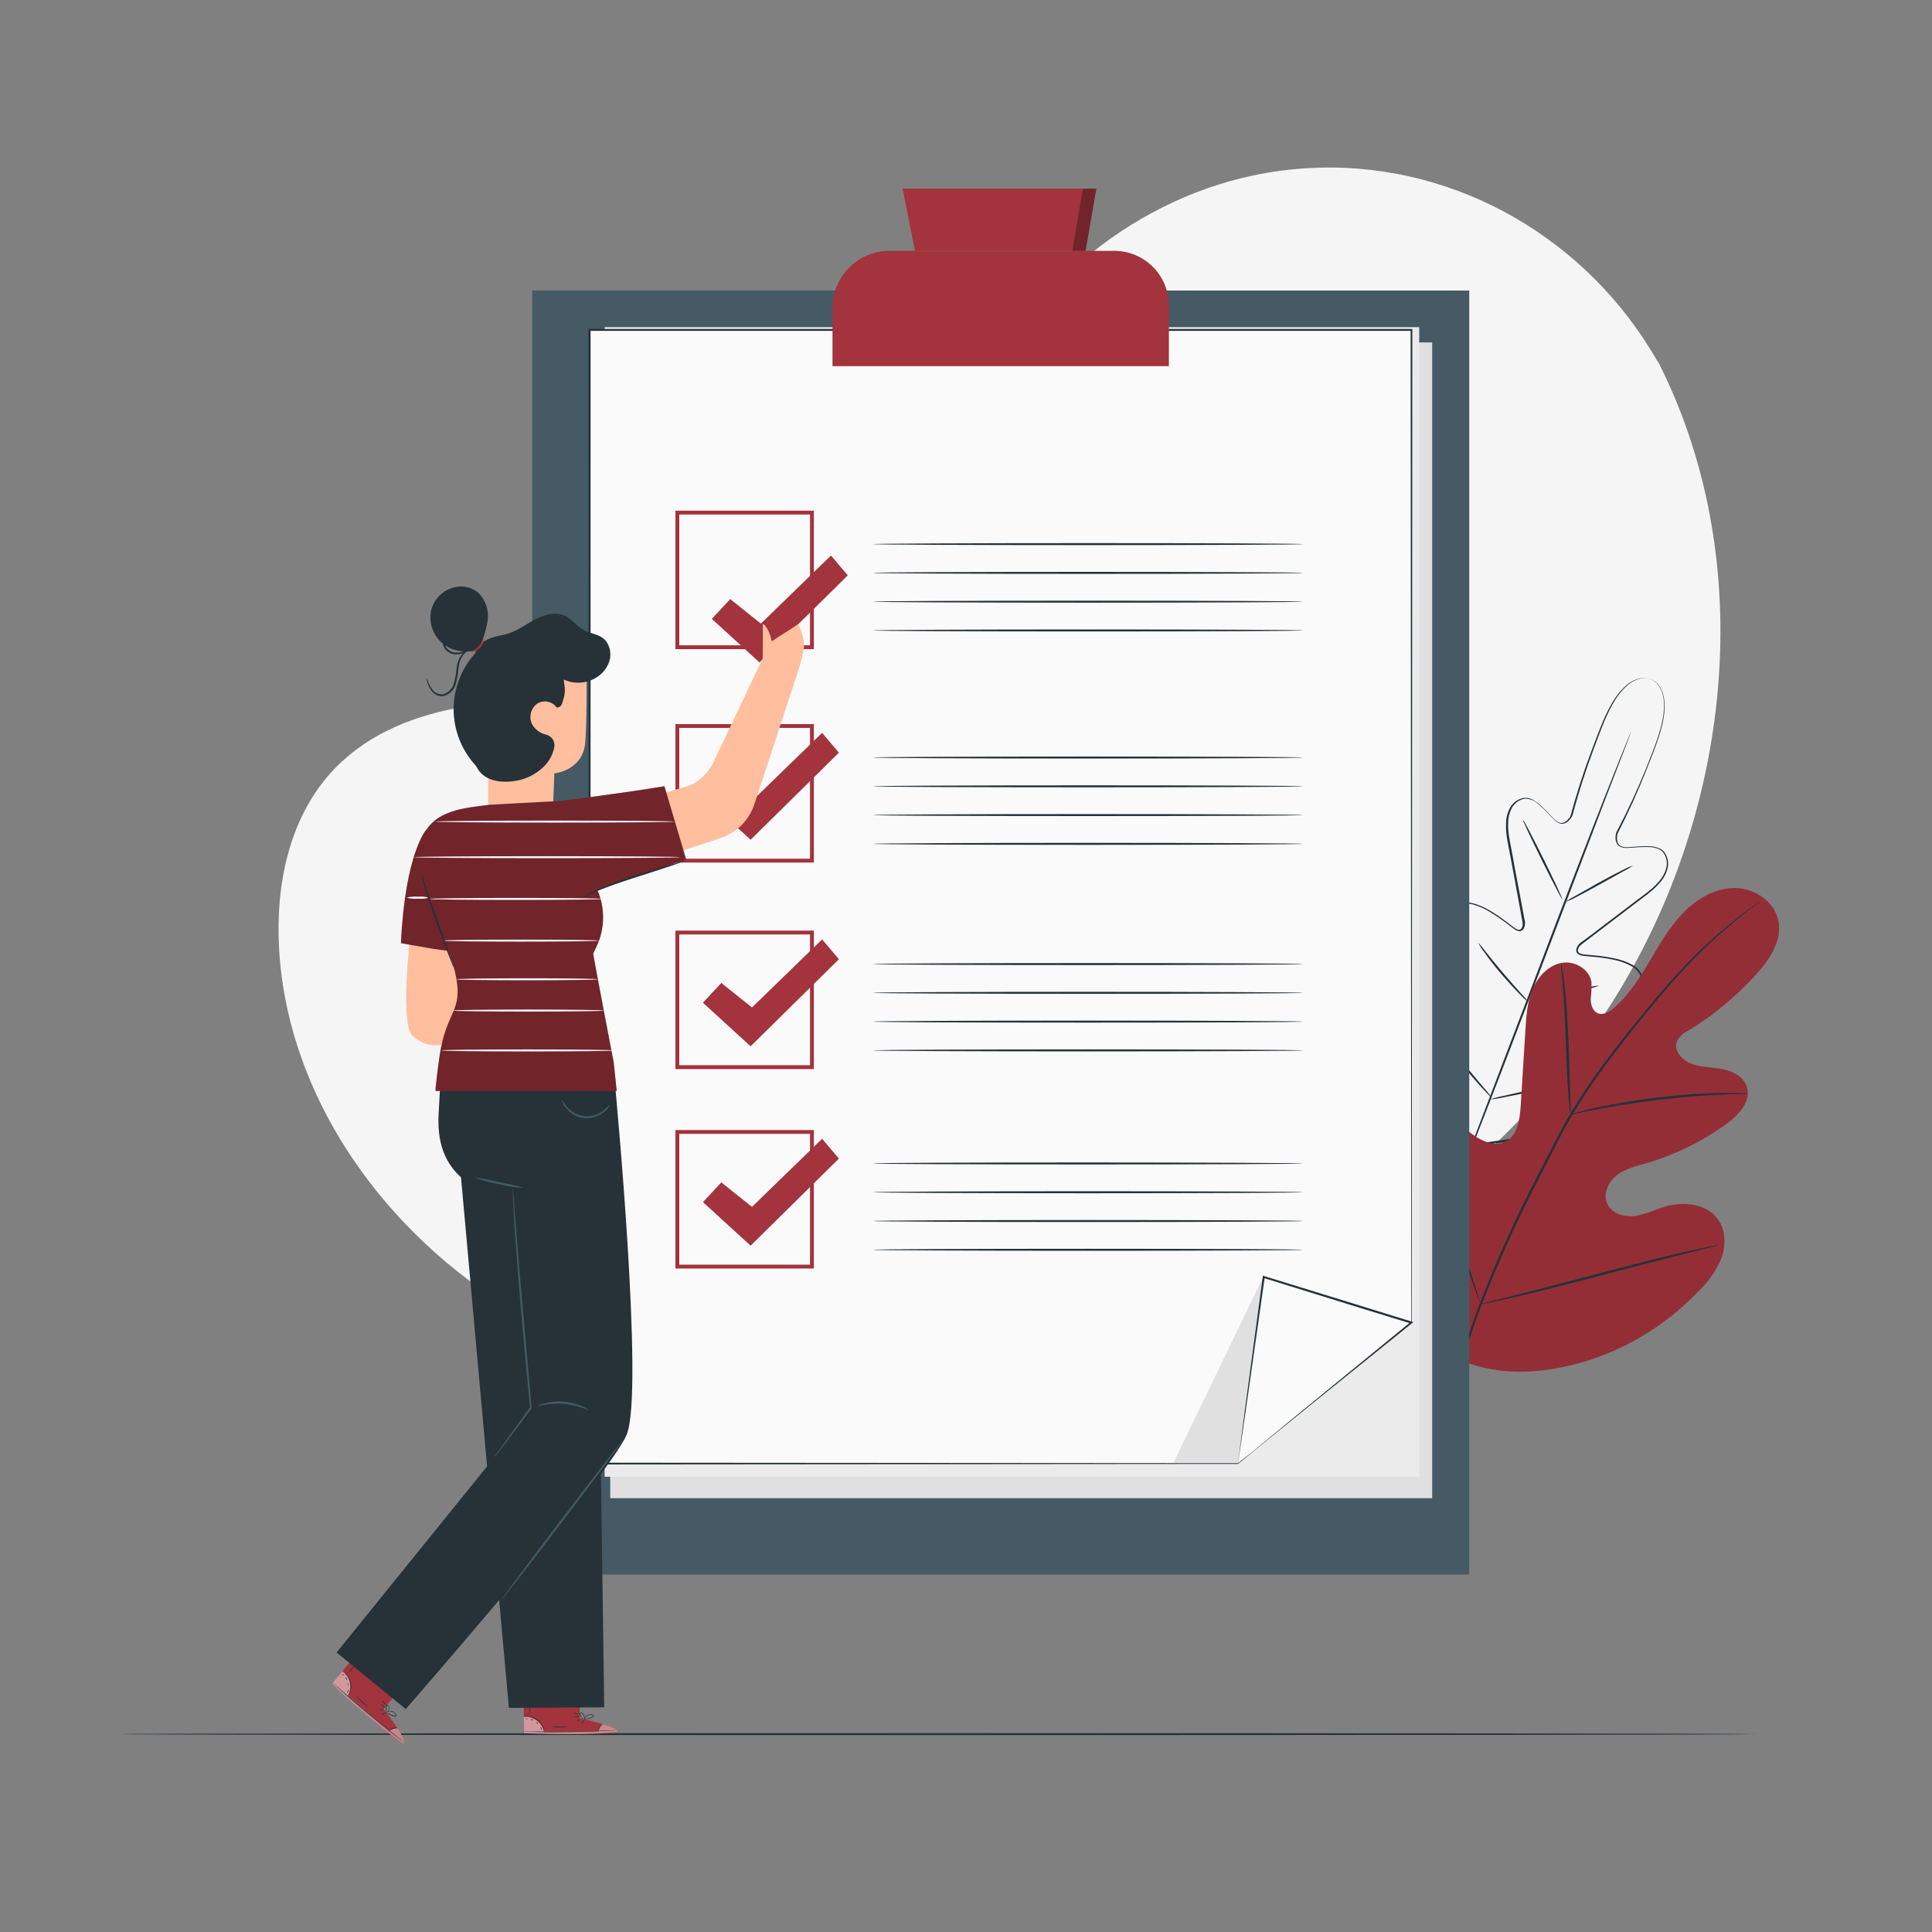 <svg width="500" height="500" viewBox="0 0 500 500" fill="none" xmlns="http://www.w3.org/2000/svg">
<rect x="0" y="0" width="500" height="500" fill="#808080" stroke="none"/>
<path d="M429.42 94.23C456.12 147.43 447.67 214.57 414.31 263.85C380.95 313.13 325.43 345.05 267.06 356.66C225.39 364.96 180.57 363.27 142.5 344.42C104.43 325.57 74.5 287.63 72.21 245.2C71.34 229.2 74.74 212.2 85.43 200.2C102.51 181.1 131.66 180.42 157.27 181.2C182.88 181.98 212.01 181.39 229.17 162.36C242.35 147.74 244.29 126.53 251.24 108.11C263.05 76.79 291.55 52.33 324.3 45.41C328.845 44.453 333.454 43.828 338.09 43.54C374.09 41.29 408.28 59.83 427.18 90.54L429.42 94.23Z" fill="#F5F5F5"/>
<path d="M454.63 448.79C454.63 448.93 359.69 449.05 242.63 449.05C125.57 449.05 30.63 448.93 30.63 448.79C30.63 448.65 125.55 448.53 242.68 448.53C359.81 448.53 454.63 448.65 454.63 448.79Z" fill="#263238"/>
<path d="M427.33 175.85C427.101 175.754 426.863 175.68 426.62 175.63C425.906 175.469 425.164 175.469 424.45 175.63C423.292 175.928 422.216 176.482 421.3 177.25C420.055 178.328 418.976 179.585 418.1 180.98C416.05 184.12 414.44 188.46 412.56 193.52C410.385 199.298 408.502 205.182 406.92 211.15C406.626 211.701 406.233 212.192 405.76 212.6C405.516 212.822 405.228 212.989 404.913 213.089C404.599 213.189 404.267 213.22 403.94 213.18C403.298 213.017 402.717 212.669 402.27 212.18C401.8 211.75 401.36 211.29 400.92 210.82C400.052 209.865 399.127 208.964 398.15 208.12C397.206 207.212 395.95 206.7 394.64 206.69C393.985 206.802 393.36 207.05 392.807 207.419C392.254 207.787 391.785 208.268 391.43 208.83C390.72 210.045 390.338 211.423 390.32 212.83C390.15 215.69 390.98 218.58 391.48 221.57C391.98 224.56 392.61 227.63 393.19 230.76C393.49 232.33 393.78 233.91 394.08 235.51L394.53 237.93C394.667 238.353 394.713 238.8 394.663 239.242C394.613 239.683 394.468 240.109 394.24 240.49C394.09 240.691 393.882 240.841 393.645 240.922C393.407 241.002 393.151 241.008 392.91 240.94C392.478 240.815 392.074 240.607 391.72 240.33L389.72 238.81C388.359 237.782 386.944 236.827 385.48 235.95C384.015 235.038 382.415 234.363 380.74 233.95C379.911 233.755 379.049 233.755 378.22 233.95C377.395 234.159 376.667 234.646 376.16 235.33C375.198 236.814 374.726 238.563 374.81 240.33C374.813 242.15 374.99 243.965 375.34 245.75C376.061 249.421 377.081 253.026 378.39 256.53C378.771 257.426 379.062 258.357 379.26 259.31C379.308 259.58 379.3 259.857 379.236 260.124C379.172 260.39 379.055 260.641 378.89 260.86C378.801 260.964 378.704 261.061 378.6 261.15C378.487 261.252 378.354 261.33 378.21 261.38C377.905 261.426 377.594 261.354 377.34 261.18C376.509 260.647 375.735 260.031 375.03 259.34L372.89 257.34C371.489 255.983 369.966 254.758 368.34 253.68C367.53 253.148 366.643 252.743 365.71 252.48C365.267 252.343 364.8 252.301 364.34 252.358C363.879 252.415 363.436 252.569 363.04 252.81C362.268 253.371 361.73 254.197 361.53 255.13C361.289 256.085 361.168 257.066 361.17 258.05C361.179 260.073 361.431 262.087 361.92 264.05C362.908 268.04 364.368 271.897 366.27 275.54C368.163 279.276 370.325 282.869 372.74 286.29C373.948 288.026 375.25 289.695 376.64 291.29C377.98 292.95 379.34 294.6 380.7 296.29V296.35L380.46 296.25L386.82 295.33C388.927 295.079 391.02 294.719 393.09 294.25C397.17 293.332 401.18 292.126 405.09 290.64C408.947 289.214 412.623 287.338 416.04 285.05C417.718 283.939 419.253 282.626 420.61 281.14C421.279 280.412 421.854 279.602 422.32 278.73C422.797 277.905 422.954 276.933 422.76 276C422.631 275.553 422.409 275.139 422.107 274.786C421.805 274.432 421.431 274.147 421.01 273.95C420.141 273.525 419.214 273.229 418.26 273.07C416.331 272.778 414.38 272.661 412.43 272.72H409.51C408.506 272.759 407.501 272.696 406.51 272.53C406.203 272.491 405.923 272.333 405.73 272.09C405.657 271.954 405.613 271.804 405.6 271.65C405.585 271.514 405.585 271.376 405.6 271.24C405.631 270.969 405.714 270.707 405.846 270.468C405.978 270.23 406.156 270.02 406.37 269.85C407.157 269.28 407.998 268.788 408.88 268.38C412.208 266.669 415.389 264.686 418.39 262.45C419.843 261.367 421.183 260.141 422.39 258.79C423.639 257.541 424.464 255.933 424.75 254.19C424.834 253.342 424.622 252.49 424.15 251.78C423.672 251.076 423.035 250.493 422.29 250.08C420.782 249.251 419.152 248.667 417.46 248.35C415.788 248.013 414.099 247.77 412.4 247.62L409.88 247.38C409.43 247.354 408.991 247.235 408.59 247.03C408.367 246.915 408.183 246.735 408.064 246.514C407.944 246.292 407.894 246.04 407.92 245.79C408.012 245.357 408.194 244.948 408.454 244.59C408.714 244.231 409.047 243.932 409.43 243.71L411.43 242.23L415.28 239.3L422.72 233.65C425.11 231.78 427.66 230.2 429.46 227.96C430.381 226.913 431.015 225.645 431.3 224.28C431.416 223.624 431.393 222.951 431.231 222.305C431.069 221.659 430.772 221.054 430.36 220.53C429.924 220.048 429.358 219.701 428.73 219.53C428.103 219.344 427.454 219.236 426.8 219.21C425.512 219.176 424.223 219.223 422.94 219.35C422.3 219.35 421.66 219.44 421.03 219.45C420.374 219.499 419.717 219.357 419.14 219.04C418.864 218.853 418.632 218.609 418.46 218.325C418.287 218.04 418.178 217.721 418.14 217.39C418.066 216.769 418.103 216.139 418.25 215.53C421.112 210.108 423.699 204.544 426 198.86C428 193.86 429.73 189.56 430.35 185.86C430.653 184.245 430.721 182.595 430.55 180.96C430.42 179.772 430.02 178.629 429.38 177.62C428.993 177.003 428.465 176.485 427.84 176.11C427.627 175.98 427.403 175.87 427.17 175.78C427.412 175.845 427.644 175.943 427.86 176.07C428.504 176.438 429.052 176.952 429.46 177.57C430.113 178.588 430.527 179.74 430.67 180.94C430.865 182.589 430.814 184.257 430.52 185.89C429.92 189.6 428.22 193.89 426.23 198.89C423.977 204.639 421.434 210.269 418.61 215.76C418.472 216.323 418.438 216.906 418.51 217.48C418.537 217.763 418.624 218.037 418.766 218.284C418.907 218.53 419.1 218.744 419.33 218.91C419.852 219.186 420.442 219.308 421.03 219.26C421.65 219.26 422.28 219.2 422.92 219.15C424.219 219.019 425.525 218.969 426.83 219C427.508 219.027 428.18 219.138 428.83 219.33C429.518 219.513 430.141 219.884 430.63 220.4C431.066 220.961 431.38 221.606 431.552 222.295C431.724 222.983 431.751 223.701 431.63 224.4C431.339 225.833 430.677 227.164 429.71 228.26C427.86 230.56 425.29 232.16 422.92 234.04L415.49 239.7L411.65 242.62L409.7 244.11C409.371 244.33 409.072 244.593 408.81 244.89C408.569 245.176 408.41 245.521 408.35 245.89C408.333 246.056 408.366 246.224 408.447 246.371C408.527 246.517 408.65 246.636 408.8 246.71C409.154 246.881 409.538 246.98 409.93 247L412.45 247.24C414.163 247.386 415.865 247.63 417.55 247.97C419.3 248.293 420.987 248.89 422.55 249.74C423.347 250.199 424.031 250.831 424.55 251.59C425.071 252.386 425.311 253.333 425.23 254.28C424.933 256.124 424.07 257.829 422.76 259.16C421.518 260.534 420.145 261.783 418.66 262.89C415.639 265.148 412.438 267.155 409.09 268.89C408.239 269.276 407.429 269.745 406.67 270.29C406.504 270.418 406.365 270.577 406.262 270.759C406.159 270.941 406.094 271.142 406.07 271.35C406.06 271.45 406.06 271.55 406.07 271.65C406.07 271.73 406.07 271.92 406.14 271.91C406.269 272.025 406.429 272.098 406.6 272.12C407.539 272.272 408.49 272.332 409.44 272.3H412.36C414.34 272.228 416.322 272.345 418.28 272.65C419.289 272.807 420.268 273.121 421.18 273.58C421.662 273.811 422.09 274.141 422.435 274.55C422.78 274.959 423.034 275.436 423.18 275.95C423.407 277.001 423.236 278.098 422.7 279.03C422.217 279.94 421.619 280.783 420.92 281.54C419.537 283.059 417.971 284.403 416.26 285.54C412.813 287.859 409.099 289.756 405.2 291.19C401.26 292.693 397.216 293.91 393.1 294.83C391.024 295.301 388.924 295.661 386.81 295.91L380.44 296.84H380.29L380.2 296.72H380.15L376.09 291.72C374.701 290.122 373.396 288.453 372.18 286.72C369.747 283.273 367.568 279.654 365.66 275.89C363.749 272.207 362.282 268.309 361.29 264.28C360.784 262.29 360.526 260.244 360.52 258.19C360.521 257.158 360.649 256.131 360.9 255.13C361.136 254.082 361.748 253.157 362.62 252.53C363.076 252.249 363.586 252.067 364.117 251.998C364.648 251.929 365.188 251.974 365.7 252.13C366.679 252.407 367.609 252.832 368.46 253.39C370.113 254.483 371.66 255.729 373.08 257.11L375.22 259.11C375.901 259.771 376.644 260.364 377.44 260.88C377.583 260.983 377.754 261.039 377.93 261.04C377.93 261.04 378.08 260.95 378.15 260.9L378.37 260.68C378.491 260.511 378.577 260.32 378.621 260.117C378.666 259.914 378.669 259.704 378.63 259.5C378.44 258.584 378.159 257.69 377.79 256.83C376.475 253.3 375.452 249.668 374.73 245.97C374.375 244.155 374.197 242.31 374.2 240.46C374.121 238.591 374.632 236.743 375.66 235.18C376.23 234.421 377.041 233.878 377.96 233.64C378.858 233.43 379.792 233.43 380.69 233.64C382.408 234.047 384.052 234.722 385.56 235.64C387.041 236.52 388.471 237.485 389.84 238.53L391.84 240.05C392.138 240.291 392.477 240.478 392.84 240.6C393.001 240.647 393.173 240.644 393.332 240.59C393.491 240.537 393.63 240.435 393.73 240.3C393.927 240.002 394.041 239.657 394.06 239.3C394.07 238.903 394.026 238.506 393.93 238.12C393.78 237.31 393.64 236.51 393.49 235.71C393.19 234.11 392.9 232.52 392.61 230.96C392.04 227.82 391.47 224.76 390.92 221.77C390.37 218.78 389.6 215.88 389.77 212.93C389.799 211.468 390.206 210.039 390.95 208.78C391.335 208.171 391.846 207.651 392.448 207.255C393.049 206.858 393.728 206.594 394.44 206.48C395.148 206.422 395.859 206.564 396.49 206.89C397.104 207.188 397.678 207.561 398.2 208C399.189 208.855 400.124 209.77 401 210.74C401.427 211.207 401.867 211.657 402.32 212.09C402.727 212.521 403.247 212.83 403.82 212.98C404.103 213.012 404.389 212.983 404.66 212.895C404.931 212.807 405.18 212.662 405.39 212.47C405.828 212.092 406.194 211.638 406.47 211.13C408.072 205.152 409.981 199.261 412.19 193.48C414.09 188.43 415.73 184.08 417.82 180.94C418.714 179.538 419.812 178.277 421.08 177.2C422.013 176.427 423.111 175.88 424.29 175.6C425.013 175.429 425.767 175.429 426.49 175.6C426.782 175.635 427.066 175.72 427.33 175.85Z" fill="#263238"/>
<path d="M422.08 189.45C422.063 189.564 422.029 189.676 421.98 189.78L421.64 190.72C421.31 191.57 420.85 192.78 420.27 194.31C419.05 197.46 417.32 201.97 415.18 207.52L398.57 251.16C392.11 268.16 386.19 283.63 381.81 294.75C379.63 300.31 377.81 304.8 376.57 307.9C375.95 309.42 375.46 310.61 375.11 311.45C374.94 311.84 374.82 312.14 374.72 312.38L374.57 312.68C374.588 312.569 374.622 312.462 374.67 312.36C374.75 312.12 374.87 311.81 375.01 311.42C375.34 310.56 375.8 309.36 376.38 307.82C377.6 304.67 379.33 300.17 381.47 294.62L398.08 251C404.54 233.95 410.45 218.54 414.84 207.42C417.02 201.86 418.84 197.36 420.08 194.27C420.7 192.75 421.19 191.55 421.54 190.71C421.71 190.33 421.83 190.02 421.93 189.79L422.08 189.45Z" fill="#263238"/>
<path d="M422.62 224C421.83 224.566 420.994 225.064 420.12 225.49L414 228.89C411.6 230.22 409.42 231.41 407.81 232.22C406.964 232.7 406.069 233.089 405.14 233.38C405.937 232.824 406.772 232.326 407.64 231.89L413.74 228.44C416.14 227.11 418.33 225.95 419.95 225.16C420.801 224.689 421.695 224.301 422.62 224Z" fill="#263238"/>
<path d="M404.33 232.74C404.2 232.8 401.82 228.26 399.02 222.6C396.22 216.94 394.02 212.3 394.17 212.23C394.32 212.16 396.68 216.71 399.49 222.37C402.3 228.03 404.46 232.67 404.33 232.74Z" fill="#263238"/>
<path d="M395.59 259.37C394.791 258.78 394.054 258.11 393.39 257.37C392.09 256.07 390.39 254.22 388.54 252.08C386.69 249.94 385.19 247.92 384.13 246.42C383.507 245.646 382.967 244.808 382.52 243.92C383.207 244.634 383.842 245.396 384.42 246.2C385.56 247.64 387.13 249.61 388.94 251.74C390.75 253.87 392.43 255.74 393.65 257.11C394.353 257.814 395.001 258.569 395.59 259.37Z" fill="#263238"/>
<path d="M413.88 255.07C413.026 255.412 412.142 255.673 411.24 255.85C409.6 256.26 407.32 256.79 404.8 257.35C402.28 257.91 399.98 258.35 398.32 258.71C397.429 258.935 396.518 259.072 395.6 259.12C396.454 258.782 397.338 258.524 398.24 258.35C399.88 257.94 402.16 257.35 404.69 256.84C407.22 256.33 409.5 255.84 411.16 255.49C412.052 255.267 412.962 255.126 413.88 255.07Z" fill="#263238"/>
<path d="M409.15 279.57C408.04 279.955 406.904 280.259 405.75 280.48C403.63 280.97 400.75 281.62 397.47 282.3C394.19 282.98 391.28 283.58 389.15 283.98C388.009 284.253 386.849 284.437 385.68 284.53C386.789 284.143 387.926 283.838 389.08 283.62C391.19 283.13 394.08 282.48 397.36 281.8C400.64 281.12 403.54 280.52 405.67 280.12C406.814 279.847 407.978 279.664 409.15 279.57Z" fill="#263238"/>
<path d="M386.2 284.25C385.922 284.057 385.669 283.829 385.45 283.57C384.99 283.11 384.35 282.43 383.56 281.57C381.99 279.85 379.88 277.42 377.66 274.65C375.44 271.88 373.53 269.28 372.2 267.37C371.53 266.42 371.01 265.64 370.66 265.09C370.452 264.819 370.283 264.519 370.16 264.2C370.411 264.429 370.632 264.688 370.82 264.97L372.5 267.16C373.9 269.01 375.85 271.56 378.07 274.32C380.29 277.08 382.34 279.55 383.84 281.32C384.69 282.244 385.479 283.223 386.2 284.25Z" fill="#263238"/>
<path d="M376.2 351.24C358.84 337.24 356.32 313.31 358.5 292.1C358.87 288.56 358.73 284.79 360.63 281.79C362.53 278.79 366.63 276.94 369.7 278.65C372.25 280.07 373.18 283.22 374.48 285.85C376.22 289.366 378.917 292.319 382.26 294.37C384.44 295.7 387.19 296.61 389.5 295.53C392.68 294.05 393.33 289.85 393.55 286.32L394.78 266.58C395 263.04 395.24 259.44 396.57 256.17C397.9 252.9 400.57 249.95 403.96 249.23C407.35 248.51 411.4 250.75 411.87 254.23C411.903 255.7 411.836 257.17 411.67 258.63C411.67 260.1 412.24 261.77 413.6 262.27C414.96 262.77 416.46 261.88 417.6 260.92C421.49 257.61 424.27 253.19 426.9 248.78C429.53 244.37 432.08 239.85 435.66 236.19C439.24 232.53 444.01 229.76 449.09 229.82C454.17 229.88 459.33 233.37 460.27 238.42C461.21 243.47 457.96 248.34 454.52 252.15C449.413 257.815 443.511 262.709 437 266.68C435.729 267.254 434.677 268.222 434 269.44C433.07 271.74 435.14 274.23 437.41 275.17C439.98 276.22 442.86 276.17 445.59 276.66C448.32 277.15 451.22 278.59 452.08 281.26C453.28 284.97 450 288.54 446.86 290.82C440.602 295.369 433.611 298.812 426.19 301C423.52 301.77 420.73 302.41 418.51 304.09C416.29 305.77 414.81 308.86 415.91 311.43C417.01 314 420.2 315.03 422.91 314.71C425.62 314.39 428.2 313.08 430.86 312.28C435.86 310.78 442.08 311.55 444.86 315.95C446.71 318.85 446.63 322.7 445.37 325.95C443.965 329.106 441.942 331.949 439.42 334.31C431.1 343.019 420.616 349.362 409.04 352.69C397.52 355.82 387.04 356.16 376.12 351.3" fill="#A3333D"/>
<g opacity="0.1">
<path d="M376.2 351.24C358.84 337.24 356.32 313.31 358.5 292.1C358.87 288.56 358.73 284.79 360.63 281.79C362.53 278.79 366.63 276.94 369.7 278.65C372.25 280.07 373.18 283.22 374.48 285.85C376.22 289.366 378.917 292.319 382.26 294.37C384.44 295.7 387.19 296.61 389.5 295.53C392.68 294.05 393.33 289.85 393.55 286.32L394.78 266.58C395 263.04 395.24 259.44 396.57 256.17C397.9 252.9 400.57 249.95 403.96 249.23C407.35 248.51 411.4 250.75 411.87 254.23C411.903 255.7 411.836 257.17 411.67 258.63C411.67 260.1 412.24 261.77 413.6 262.27C414.96 262.77 416.46 261.88 417.6 260.92C421.49 257.61 424.27 253.19 426.9 248.78C429.53 244.37 432.08 239.85 435.66 236.19C439.24 232.53 444.01 229.76 449.09 229.82C454.17 229.88 459.33 233.37 460.27 238.42C461.21 243.47 457.96 248.34 454.52 252.15C449.413 257.815 443.511 262.709 437 266.68C435.729 267.254 434.677 268.222 434 269.44C433.07 271.74 435.14 274.23 437.41 275.17C439.98 276.22 442.86 276.17 445.59 276.66C448.32 277.15 451.22 278.59 452.08 281.26C453.28 284.97 450 288.54 446.86 290.82C440.602 295.369 433.611 298.812 426.19 301C423.52 301.77 420.73 302.41 418.51 304.09C416.29 305.77 414.81 308.86 415.91 311.43C417.01 314 420.2 315.03 422.91 314.71C425.62 314.39 428.2 313.08 430.86 312.28C435.86 310.78 442.08 311.55 444.86 315.95C446.71 318.85 446.63 322.7 445.37 325.95C443.965 329.106 441.942 331.949 439.42 334.31C431.1 343.019 420.616 349.362 409.04 352.69C397.52 355.82 387.04 356.16 376.12 351.3" fill="black"/>
</g>
<path d="M374.84 367C376.506 357.211 379.105 347.604 382.6 338.31C386.926 326.972 391.897 315.89 397.49 305.12L401.84 296.62C403.28 293.83 404.7 291.07 406.26 288.45C409.263 283.435 412.538 278.588 416.07 273.93C419.42 269.46 422.75 265.34 425.9 261.51C429.05 257.68 432.07 254.18 434.95 251.1C439.473 246.218 444.375 241.7 449.61 237.59C451.46 236.14 452.93 235.06 453.94 234.34L455.09 233.53C455.217 233.434 455.35 233.347 455.49 233.27C455.385 233.39 455.264 233.494 455.13 233.58L454.02 234.45C453.02 235.2 451.59 236.31 449.77 237.8C444.609 241.971 439.769 246.524 435.29 251.42C432.44 254.51 429.45 258.03 426.29 261.86C423.13 265.69 419.84 269.86 416.52 274.3C413.007 278.942 409.755 283.776 406.78 288.78C405.23 291.39 403.78 294.13 402.39 296.92L398.04 305.42C392.462 316.169 387.484 327.219 383.13 338.52C379.624 347.774 376.989 357.336 375.26 367.08" fill="#263238"/>
<path d="M406.45 288.42C406.309 287.921 406.225 287.408 406.2 286.89C406.09 285.89 405.96 284.47 405.83 282.69C405.58 279.15 405.39 274.23 405.2 268.82C405.01 263.41 404.75 258.5 404.44 254.96C404.29 253.2 404.16 251.77 404.05 250.78C403.96 250.269 403.93 249.748 403.96 249.23C404.123 249.721 404.237 250.227 404.3 250.74C404.48 251.74 404.69 253.15 404.9 254.92C405.33 258.45 405.66 263.36 405.9 268.79C406.14 274.22 406.23 278.97 406.34 282.67C406.41 284.34 406.46 285.74 406.51 286.87C406.54 287.387 406.52 287.906 406.45 288.42Z" fill="#263238"/>
<path d="M452.41 283.05C451.805 283.145 451.192 283.178 450.58 283.15C449.41 283.15 447.72 283.15 445.58 283.29C441.4 283.46 435.58 283.88 429.27 284.64C422.96 285.4 417.2 286.33 413.08 287.13C411.02 287.51 409.36 287.87 408.21 288.13C407.62 288.286 407.018 288.39 406.41 288.44C406.973 288.203 407.555 288.015 408.15 287.88C409.28 287.56 410.93 287.14 412.99 286.69C417.09 285.78 422.82 284.77 429.19 284C434.627 283.337 440.094 282.953 445.57 282.85C447.67 282.85 449.37 282.85 450.57 282.91C451.186 282.902 451.802 282.949 452.41 283.05Z" fill="#263238"/>
<path d="M383.22 337.49C383.101 337.315 383.01 337.123 382.95 336.92L382.28 335.22C381.71 333.75 380.94 331.59 380.03 328.92C378.2 323.57 375.9 316.1 373.47 307.83C371.04 299.56 368.82 292.07 367.1 286.69C366.26 284.07 365.56 281.92 365.05 280.32L364.5 278.59C364.422 278.391 364.372 278.183 364.35 277.97C364.464 278.148 364.555 278.34 364.62 278.54C364.8 279 365.02 279.54 365.28 280.24C365.85 281.71 366.62 283.87 367.54 286.54C369.37 291.89 371.67 299.36 374.09 307.64C376.51 315.92 378.75 323.39 380.47 328.77C381.31 331.39 382 333.54 382.47 335.14L383.02 336.87C383.115 337.067 383.183 337.275 383.22 337.49Z" fill="#263238"/>
<path d="M444.86 322.19C444.666 322.294 444.457 322.365 444.24 322.4L442.45 322.87L435.85 324.52C430.27 325.91 422.6 327.92 414.12 330.16C405.64 332.4 397.94 334.34 392.33 335.62C389.53 336.26 387.26 336.76 385.68 337.07L383.86 337.42C383.651 337.473 383.436 337.496 383.22 337.49C383.414 337.398 383.619 337.331 383.83 337.29L385.63 336.82L392.23 335.17C397.8 333.78 405.48 331.76 413.96 329.52C422.44 327.28 430.14 325.34 435.74 324.06C438.54 323.42 440.82 322.93 442.39 322.62L444.21 322.27C444.423 322.219 444.641 322.192 444.86 322.19Z" fill="#263238"/>
<path d="M380.24 75.19H137.73V407.49H380.24V75.19Z" fill="#455A64"/>
<path d="M370.65 387.73H325.74H157.93V88.62H370.65V350.52V387.73Z" fill="#E0E0E0"/>
<path d="M367.29 382.18H322.78H156.48V84.67H367.29V345.17V382.18Z" fill="#EBEBEB"/>
<path d="M344.64 359.03L320.36 378.8H152.55V85.42H365.27V342.3L344.64 359.03Z" fill="#FAFAFA"/>
<path d="M344.64 359C344.64 359 345.07 358.63 345.94 357.92L349.83 354.74L365.22 342.21V342.27C365.22 300.07 365.14 206.27 365.07 85.39L365.3 85.63H154.43H152.58L152.84 85.37C152.84 195.67 152.84 297.42 152.78 378.75L152.58 378.54L320.39 378.66H320.33L338.57 363.87L343.14 360.18C344.14 359.36 344.67 358.96 344.67 358.96L343.17 360.21L338.6 364L320.42 378.86L152.55 379H152.34V378.79C152.34 297.46 152.34 195.71 152.29 85.41V85.15H154.4H365.27H365.51V85.38C365.44 206.3 365.38 300.06 365.36 342.26L349.91 354.73L346 358L344.64 359Z" fill="#263238"/>
<path d="M230.21 64.92H288.36C292.113 64.92 295.712 66.411 298.366 69.064C301.019 71.718 302.51 75.317 302.51 79.07V94.76H215.45V79.67C215.453 75.757 217.009 72.005 219.777 69.24C222.544 66.474 226.297 64.92 230.21 64.92Z" fill="#A3333D"/>
<path d="M236.78 64.92L233.6 48.82H283.73L280.94 64.92H236.78Z" fill="#A3333D"/>
<path d="M210.63 168H174.8V132.16H210.63V168ZM175.8 167H209.63V133.16H175.8V167Z" fill="#A3333D"/>
<path d="M337.28 140.82C337.28 140.96 312.33 141.08 281.57 141.08C250.81 141.08 225.85 140.96 225.85 140.82C225.85 140.68 250.79 140.56 281.57 140.56C312.35 140.56 337.28 140.67 337.28 140.82Z" fill="#263238"/>
<path d="M337.28 148.26C337.28 148.41 312.33 148.52 281.57 148.52C250.81 148.52 225.85 148.41 225.85 148.26C225.85 148.11 250.79 148 281.57 148C312.35 148 337.28 148.12 337.28 148.26Z" fill="#263238"/>
<path d="M337.28 155.71C337.28 155.85 312.33 155.97 281.57 155.97C250.81 155.97 225.85 155.85 225.85 155.71C225.85 155.57 250.79 155.45 281.57 155.45C312.35 155.45 337.28 155.57 337.28 155.71Z" fill="#263238"/>
<path d="M337.28 163.16C337.28 163.3 312.33 163.42 281.57 163.42C250.81 163.42 225.85 163.3 225.85 163.16C225.85 163.02 250.79 162.9 281.57 162.9C312.35 162.9 337.28 163 337.28 163.16Z" fill="#263238"/>
<path d="M210.63 223.23H174.8V187.39H210.63V223.23ZM175.8 222.23H209.63V188.39H175.8V222.23Z" fill="#A3333D"/>
<path d="M181.92 206.05L186.68 200.94L194.61 207.28L212.76 189.66L217.11 194.79L194.26 217.33L181.92 206.05Z" fill="#A3333D"/>
<path d="M337.28 196.05C337.28 196.19 312.33 196.31 281.57 196.31C250.81 196.31 225.85 196.19 225.85 196.05C225.85 195.91 250.79 195.79 281.57 195.79C312.35 195.79 337.28 195.91 337.28 196.05Z" fill="#263238"/>
<path d="M337.28 203.5C337.28 203.64 312.33 203.76 281.57 203.76C250.81 203.76 225.85 203.64 225.85 203.5C225.85 203.36 250.79 203.24 281.57 203.24C312.35 203.24 337.28 203.35 337.28 203.5Z" fill="#263238"/>
<path d="M337.28 210.94C337.28 211.09 312.33 211.2 281.57 211.2C250.81 211.2 225.85 211.09 225.85 210.94C225.85 210.79 250.79 210.68 281.57 210.68C312.35 210.68 337.28 210.8 337.28 210.94Z" fill="#263238"/>
<path d="M337.28 218.39C337.28 218.53 312.33 218.65 281.57 218.65C250.81 218.65 225.85 218.53 225.85 218.39C225.85 218.25 250.79 218.13 281.57 218.13C312.35 218.13 337.28 218.25 337.28 218.39Z" fill="#263238"/>
<path d="M210.63 276.68H174.8V240.84H210.63V276.68ZM175.8 275.68H209.63V241.84H175.8V275.68Z" fill="#A3333D"/>
<path d="M181.92 259.5L186.68 254.39L194.61 260.73L212.76 243.11L217.11 248.24L194.26 270.78L181.92 259.5Z" fill="#A3333D"/>
<path d="M337.28 249.5C337.28 249.64 312.33 249.76 281.57 249.76C250.81 249.76 225.85 249.64 225.85 249.5C225.85 249.36 250.79 249.24 281.57 249.24C312.35 249.24 337.28 249.35 337.28 249.5Z" fill="#263238"/>
<path d="M337.28 256.94C337.28 257.09 312.33 257.2 281.57 257.2C250.81 257.2 225.85 257.09 225.85 256.94C225.85 256.79 250.79 256.68 281.57 256.68C312.35 256.68 337.28 256.8 337.28 256.94Z" fill="#263238"/>
<path d="M337.28 264.39C337.28 264.54 312.33 264.65 281.57 264.65C250.81 264.65 225.85 264.54 225.85 264.39C225.85 264.24 250.79 264.13 281.57 264.13C312.35 264.13 337.28 264.25 337.28 264.39Z" fill="#263238"/>
<path d="M337.28 271.84C337.28 271.98 312.33 272.1 281.57 272.1C250.81 272.1 225.85 271.98 225.85 271.84C225.85 271.7 250.79 271.58 281.57 271.58C312.35 271.58 337.28 271.7 337.28 271.84Z" fill="#263238"/>
<path d="M210.63 328.29H174.8V292.45H210.63V328.29ZM175.8 327.29H209.63V293.45H175.8V327.29Z" fill="#A3333D"/>
<path d="M181.92 311.11L186.68 306L194.61 312.34L212.76 294.72L217.11 299.84L194.26 322.38L181.92 311.11Z" fill="#A3333D"/>
<path d="M337.28 301.1C337.28 301.25 312.33 301.36 281.57 301.36C250.81 301.36 225.85 301.25 225.85 301.1C225.85 300.95 250.79 300.84 281.57 300.84C312.35 300.84 337.28 301 337.28 301.1Z" fill="#263238"/>
<path d="M337.28 308.55C337.28 308.69 312.33 308.81 281.57 308.81C250.81 308.81 225.85 308.69 225.85 308.55C225.85 308.41 250.79 308.29 281.57 308.29C312.35 308.29 337.28 308.41 337.28 308.55Z" fill="#263238"/>
<path d="M337.28 316C337.28 316.14 312.33 316.26 281.57 316.26C250.81 316.26 225.85 316.14 225.85 316C225.85 315.86 250.79 315.74 281.57 315.74C312.35 315.74 337.28 315.85 337.28 316Z" fill="#263238"/>
<path d="M337.28 323.44C337.28 323.59 312.33 323.7 281.57 323.7C250.81 323.7 225.85 323.59 225.85 323.44C225.85 323.29 250.79 323.18 281.57 323.18C312.35 323.18 337.28 323.3 337.28 323.44Z" fill="#263238"/>
<path d="M327.03 330.23L303.71 378.53H320.36L327.03 330.23Z" fill="#E0E0E0"/>
<path d="M320.36 378.8L327.03 330.5L365.27 342.3L320.36 378.8Z" fill="#FAFAFA"/>
<path d="M320.36 378.8L333.22 368.21L365.11 342.1L365.2 342.54L350.43 338L327 330.73L327.31 330.53C325.31 344.53 323.6 356.58 322.39 365.12C321.18 373.43 320.56 377.72 320.39 378.8C320.386 378.726 320.386 378.653 320.39 378.58L320.48 377.92C320.56 377.29 320.67 376.41 320.82 375.29C321.13 372.94 321.57 369.57 322.13 365.29C323.29 356.68 324.91 344.57 326.8 330.42V330.14L327.07 330.22L350.56 337.46L365.32 342.02L365.78 342.16L365.41 342.46C352.5 352.87 341.21 361.97 333.13 368.46L323.7 376.03L321.18 378.03L320.54 378.54L320.36 378.8Z" fill="#263238"/>
<g opacity="0.3">
<path d="M280.26 48.82L277.5 64.92H280.94L283.73 48.82H279.34" fill="black"/>
</g>
<path d="M133.43 218.62C134.636 218.711 135.847 218.558 136.992 218.171C138.138 217.783 139.193 217.168 140.096 216.364C140.998 215.559 141.729 214.581 142.246 213.488C142.762 212.394 143.052 211.208 143.1 210C143.29 205.1 143.46 200.15 143.46 200.15C143.46 200.15 150.88 199.46 151.46 192.15C152.04 184.84 151.75 167.86 151.75 167.86C147.682 165.808 143.141 164.88 138.594 165.172C134.048 165.464 129.662 166.965 125.89 169.52L126.34 195.36V209.27C126.35 213.89 128.78 218.27 133.43 218.62Z" fill="#FFBE9D"/>
<path d="M144.1 183.15C143.558 182.371 142.742 181.825 141.815 181.621C140.888 181.417 139.919 181.57 139.1 182.05C138.269 182.627 137.67 183.481 137.41 184.459C137.15 185.437 137.245 186.476 137.68 187.39C138.058 188.068 138.574 188.66 139.194 189.129C139.814 189.597 140.524 189.931 141.28 190.11C141.95 190.256 142.544 190.641 142.951 191.193C143.358 191.745 143.549 192.427 143.49 193.11C143.182 195.04 142.28 196.826 140.91 198.22C138.645 200.525 135.63 201.944 132.41 202.22C129.28 202.59 125.7 201.94 123.88 199.37C122.55 197.5 122.46 195.05 122.41 192.76C122.297 187.347 122.183 181.933 122.07 176.52C121.952 174.569 122.076 172.611 122.44 170.69C122.823 168.753 123.923 167.031 125.52 165.87C127.31 164.69 129.57 164.59 131.6 163.94C134.15 163.11 136.31 161.43 138.69 160.21C141.07 158.99 143.98 158.26 146.37 159.46C148.09 160.32 149.24 162.03 150.9 162.98C153.28 164.33 156.51 163.98 157.66 167.52C158.065 168.73 158.065 170.04 157.66 171.25C156.05 176 150.17 177.92 145.93 175.87C145.85 176.67 146.64 178.46 145.79 181C145.52 181.82 145.43 183.05 144.16 183.08" fill="#263238"/>
<path d="M123.83 168C124.995 165.677 125.791 163.188 126.19 160.62C126.378 159.334 126.268 158.022 125.867 156.785C125.467 155.549 124.787 154.421 123.88 153.49C122.541 152.328 120.811 151.716 119.04 151.78C117.357 151.876 115.745 152.489 114.424 153.536C113.102 154.583 112.137 156.013 111.66 157.63C111.248 159.26 111.312 160.974 111.843 162.569C112.375 164.164 113.352 165.573 114.66 166.63C115.997 167.657 117.581 168.312 119.253 168.53C120.925 168.748 122.624 168.52 124.18 167.87" fill="#263238"/>
<path d="M125.27 165.35C125.216 166.248 124.829 167.093 124.186 167.722C123.543 168.35 122.689 168.717 121.79 168.75C121.79 168.6 122.87 168.31 123.79 167.35C124.71 166.39 125.13 165.31 125.27 165.35Z" fill="#A3333D"/>
<path d="M122.86 167.15C122.287 167.751 121.609 168.242 120.86 168.6C120.059 169.057 119.161 169.314 118.24 169.35C117.655 169.382 117.071 169.273 116.537 169.033C116.003 168.793 115.534 168.428 115.17 167.97C114.847 167.488 114.632 166.942 114.539 166.369C114.446 165.796 114.477 165.21 114.63 164.65C114.862 163.762 115.281 162.933 115.86 162.22C116.339 161.544 116.927 160.953 117.6 160.47C117.155 161.161 116.674 161.829 116.16 162.47C115.658 163.167 115.298 163.955 115.1 164.79C114.975 165.283 114.954 165.796 115.039 166.297C115.123 166.798 115.311 167.276 115.59 167.7C115.909 168.091 116.315 168.402 116.775 168.61C117.234 168.818 117.736 168.917 118.24 168.9C119.094 168.886 119.935 168.681 120.7 168.3C122 167.63 122.81 167.07 122.86 167.15Z" fill="#263238"/>
<path d="M110.38 175.44C110.531 175.694 110.648 175.966 110.73 176.25C110.989 176.999 111.356 177.707 111.82 178.35C112.128 178.815 112.56 179.185 113.067 179.418C113.574 179.651 114.136 179.739 114.69 179.67C115.353 179.483 115.956 179.127 116.441 178.639C116.927 178.15 117.278 177.544 117.46 176.88C117.819 175.481 118.07 174.057 118.21 172.62C118.351 171.387 118.836 170.22 119.61 169.25C120.164 168.612 120.919 168.182 121.75 168.03C122.051 167.956 122.367 167.984 122.65 168.11C122.65 168.11 122.32 168.11 121.79 168.23C121.039 168.437 120.374 168.879 119.89 169.49C119.209 170.43 118.791 171.534 118.68 172.69C118.565 174.162 118.32 175.621 117.95 177.05C117.744 177.8 117.341 178.482 116.784 179.025C116.227 179.568 115.535 179.953 114.78 180.14C114.089 180.25 113.382 180.116 112.78 179.76C112.281 179.457 111.851 179.051 111.52 178.57C111.062 177.882 110.723 177.121 110.52 176.32C110.417 176.038 110.37 175.739 110.38 175.44Z" fill="#263238"/>
<path d="M106.77 237.13C106.77 237.13 103.02 264.55 106.77 268.03C110.52 271.51 114.11 270.35 114.11 270.35L121.24 264.35L122.64 237.09L106.77 237.13Z" fill="#FFBE9D"/>
<path d="M184.22 160.16L188.98 155.05L196.91 161.39L215.06 143.77L219.41 148.9L196.56 171.44L184.22 160.16Z" fill="#A3333D"/>
<path d="M206.58 161.55L199.68 165.98C199.37 163.25 197.29 160.55 197.39 161.92C197.49 163.29 197.39 170.4 197.39 170.4L185.1 196.29C183.43 200.39 180.04 202.97 177.51 203.58L166 207L170.49 222.19L186.49 216.89C188.532 216.213 190.387 215.067 191.907 213.544C193.426 212.021 194.568 210.164 195.24 208.12L206.24 174.6C206.97 172.441 207.558 170.236 208 168C208.48 165.19 206.58 161.55 206.58 161.55Z" fill="#FFBE9D"/>
<path d="M150.05 444.72L149.87 437.05L135.49 437.28L135.62 448.51L136.52 448.56C140.52 448.71 156.73 449.07 159.37 448.23C162.31 447.28 150.05 444.72 150.05 444.72Z" fill="#A3333D"/>
<g opacity="0.5">
<path d="M140.84 448.32C140.597 447.123 139.925 446.056 138.95 445.32C137.989 444.573 136.782 444.216 135.57 444.32L135.63 448.32H140.84Z" fill="white"/>
</g>
<g opacity="0.4">
<path d="M156 446.19C156 446.19 160.3 447.35 159.78 448.07C159.26 448.79 142.84 449.07 135.58 448.51V448.19L154.74 448.06C154.74 448.06 155.21 446.24 156 446.19Z" fill="white"/>
</g>
<path d="M135.41 448.18H135.66H136.37L138.99 448.25C141.2 448.3 144.25 448.32 147.62 448.25C150.99 448.18 154.05 448.09 156.25 447.98L158.87 447.83L159.58 447.78H159.82H159.57H158.86L156.25 447.88C154.04 447.95 150.99 448.05 147.62 448.1C144.25 448.15 141.2 448.1 138.99 448.1H136.38H135.38L135.41 448.18Z" fill="#263238"/>
<path d="M154.8 448.28C154.904 447.846 155.062 447.426 155.27 447.03C155.522 446.666 155.813 446.33 156.14 446.03C155.714 446.23 155.359 446.554 155.12 446.959C154.881 447.364 154.769 447.831 154.8 448.3V448.28Z" fill="#263238"/>
<path d="M150.52 446.19C150.52 446.19 150.76 445.97 150.97 445.64C151.18 445.31 151.3 445.01 151.26 444.99C151.22 444.97 151.02 445.21 150.82 445.54C150.62 445.87 150.48 446.17 150.52 446.19Z" fill="#263238"/>
<path d="M149.35 445.6C149.35 445.6 149.6 445.48 149.85 445.25C150.1 445.02 150.26 444.81 150.23 444.78C150.2 444.75 149.97 444.9 149.73 445.12C149.49 445.34 149.31 445.56 149.35 445.6Z" fill="#263238"/>
<path d="M148.59 444.25C148.83 444.337 149.087 444.365 149.34 444.33C149.593 444.36 149.85 444.329 150.09 444.24C149.848 444.163 149.593 444.136 149.34 444.16C149.086 444.132 148.83 444.163 148.59 444.25Z" fill="#263238"/>
<path d="M148.32 443.3C148.572 443.455 148.864 443.534 149.16 443.53C149.456 443.573 149.759 443.527 150.03 443.4C149.744 443.372 149.456 443.372 149.17 443.4C148.89 443.34 148.606 443.307 148.32 443.3Z" fill="#263238"/>
<path d="M151 444.93C151.304 444.986 151.616 444.986 151.92 444.93C152.26 444.885 152.595 444.808 152.92 444.7C153.114 444.639 153.302 444.559 153.48 444.46C153.536 444.43 153.586 444.389 153.625 444.339C153.665 444.289 153.694 444.232 153.71 444.17C153.722 444.1 153.714 444.029 153.688 443.964C153.661 443.898 153.617 443.842 153.56 443.8C153.204 443.635 152.802 443.598 152.421 443.694C152.04 443.791 151.705 444.015 151.47 444.33C151.335 444.517 151.237 444.727 151.18 444.95C151.162 445.032 151.162 445.118 151.18 445.2C151.276 444.917 151.414 444.651 151.59 444.41C151.796 444.165 152.066 443.981 152.37 443.88C152.734 443.754 153.132 443.775 153.48 443.94C153.62 444.05 153.57 444.22 153.41 444.32C153.244 444.413 153.07 444.49 152.89 444.55C152.564 444.663 152.23 444.75 151.89 444.81C151.34 444.9 151 444.9 151 444.93Z" fill="#263238"/>
<path d="M151.23 445C151.342 444.807 151.378 444.578 151.33 444.36C151.292 444.119 151.2 443.89 151.06 443.69C150.981 443.555 150.869 443.441 150.734 443.361C150.599 443.281 150.447 443.236 150.29 443.23C150.243 443.239 150.199 443.258 150.159 443.285C150.12 443.312 150.086 443.346 150.06 443.386C150.034 443.426 150.016 443.471 150.007 443.518C149.999 443.565 150 443.613 150.01 443.66C150.032 443.807 150.087 443.947 150.17 444.07C150.291 444.275 150.443 444.46 150.62 444.62C150.763 444.786 150.945 444.913 151.15 444.99C151.15 444.99 150.97 444.83 150.71 444.54C150.56 444.369 150.426 444.185 150.31 443.99C150.18 443.8 150.09 443.45 150.31 443.4C150.53 443.35 150.78 443.6 150.92 443.78C151.054 443.958 151.149 444.163 151.2 444.38C151.227 444.585 151.237 444.793 151.23 445Z" fill="#263238"/>
<path d="M135.65 444.24C135.65 444.24 136.06 444.24 136.71 444.24C137.558 444.32 138.366 444.639 139.04 445.159C139.714 445.68 140.227 446.38 140.52 447.18C140.75 447.79 140.78 448.18 140.81 448.18C140.83 448.084 140.83 447.986 140.81 447.89C140.777 447.629 140.72 447.371 140.64 447.12C140.363 446.285 139.841 445.552 139.141 445.017C138.442 444.482 137.599 444.169 136.72 444.12C136.457 444.091 136.192 444.091 135.93 444.12C135.83 444.141 135.734 444.182 135.65 444.24Z" fill="#263238"/>
<path d="M137.05 438.24C136.961 439.221 136.934 440.206 136.97 441.19C136.938 442.191 136.968 443.193 137.06 444.19C137.151 443.193 137.178 442.191 137.14 441.19C137.164 440.206 137.134 439.221 137.05 438.24Z" fill="#263238"/>
<path d="M142.62 446.89C143.314 447.033 144.022 447.09 144.73 447.06C145.436 447.09 146.142 447.023 146.83 446.86C146.83 446.81 145.83 446.86 144.73 446.86C143.63 446.86 142.63 446.84 142.62 446.89Z" fill="#263238"/>
<path d="M139.81 446.92C139.81 446.92 139.89 447.12 139.98 447.34C140.07 447.56 140.14 447.74 140.19 447.74C140.24 447.74 140.26 447.51 140.14 447.26C140.02 447.01 139.84 446.89 139.81 446.92Z" fill="#263238"/>
<path d="M138.72 445.62C138.72 445.62 138.78 445.8 138.94 445.95C139.1 446.1 139.24 446.19 139.27 446.16C139.3 446.13 139.21 445.97 139.06 445.83C138.91 445.69 138.76 445.58 138.72 445.62Z" fill="#263238"/>
<path d="M137.19 445C137.19 445 137.4 445 137.61 445.11C137.82 445.22 137.97 445.29 138.01 445.26C138.05 445.23 137.93 445.03 137.66 444.95C137.39 444.87 137.18 445 137.19 445Z" fill="#263238"/>
<path d="M136.11 444.77C136.11 444.77 136.17 444.89 136.29 444.93C136.41 444.97 136.52 444.98 136.54 444.93C136.56 444.88 136.47 444.81 136.35 444.77C136.23 444.73 136.12 444.72 136.11 444.77Z" fill="#263238"/>
<path d="M99.29 442.27L104.17 436.34L93.11 427.13L85.89 435.73L86.53 436.35C89.44 439.06 101.53 449.92 104.07 451C106.92 452.21 99.29 442.27 99.29 442.27Z" fill="#A3333D"/>
<g opacity="0.5">
<path d="M90 439C90.612 437.931 90.808 436.674 90.55 435.47C90.305 434.28 89.619 433.226 88.63 432.52L86 435.59L90 439Z" fill="white"/>
</g>
<g opacity="0.4">
<path d="M102.88 447.29C102.88 447.29 105.38 450.98 104.52 451.18C103.66 451.38 91 440.86 85.89 435.73L86.11 435.5L100.72 447.9C100.72 447.9 102.21 446.78 102.88 447.29Z" fill="white"/>
</g>
<path d="M85.94 435.35L86.11 435.53L86.63 436.02L88.57 437.78C90.21 439.25 92.51 441.26 95.1 443.42C97.69 445.58 100.1 447.49 101.82 448.85L103.9 450.44L104.47 450.86L104.68 451L104.49 450.83L103.94 450.38L101.94 448.75C100.21 447.37 97.84 445.45 95.25 443.29C92.66 441.13 90.35 439.14 88.69 437.69L86.69 435.97L86.15 435.5L85.94 435.35Z" fill="#263238"/>
<path d="M100.57 448.07C100.934 447.805 101.331 447.586 101.75 447.42C102.182 447.31 102.624 447.243 103.07 447.22C102.624 447.056 102.135 447.056 101.69 447.22C101.226 447.358 100.828 447.66 100.57 448.07Z" fill="#263238"/>
<path d="M98.69 443.69C98.69 443.74 99.02 443.69 99.39 443.56C99.76 443.43 100.06 443.31 100.04 443.26C100.02 443.21 99.71 443.26 99.34 443.39C99.104 443.442 98.882 443.545 98.69 443.69Z" fill="#263238"/>
<path d="M98.19 442.47C98.19 442.47 98.46 442.55 98.8 442.54C99.14 442.53 99.4 442.48 99.4 442.43C99.4 442.38 99.12 442.35 98.79 442.36C98.584 442.35 98.379 442.388 98.19 442.47Z" fill="#263238"/>
<path d="M98.49 441C98.49 441 98.69 441.28 99.01 441.55C99.191 441.732 99.404 441.878 99.64 441.98C99.64 441.98 99.44 441.69 99.12 441.42C98.8 441.15 98.53 440.92 98.49 441Z" fill="#263238"/>
<path d="M98.91 440.06C99.019 440.334 99.185 440.582 99.397 440.788C99.609 440.993 99.862 441.15 100.14 441.25C99.946 441.04 99.739 440.843 99.52 440.66C99.19 440.34 99 440 98.91 440.06Z" fill="#263238"/>
<path d="M99.87 443C100.068 443.239 100.309 443.439 100.58 443.59C100.864 443.773 101.165 443.927 101.48 444.05C101.666 444.134 101.86 444.198 102.06 444.24C102.186 444.261 102.315 444.232 102.42 444.16C102.475 444.117 102.517 444.06 102.54 443.994C102.563 443.928 102.566 443.857 102.55 443.79C102.396 443.424 102.118 443.124 101.766 442.941C101.413 442.758 101.008 442.705 100.62 442.79C100.391 442.835 100.176 442.93 99.99 443.07C99.92 443.115 99.859 443.172 99.81 443.24C100.066 443.084 100.347 442.972 100.64 442.91C100.957 442.855 101.284 442.893 101.58 443.02C101.936 443.158 102.224 443.431 102.38 443.78C102.38 443.96 102.27 444.06 102.08 444.03C101.895 443.988 101.715 443.931 101.54 443.86C101.232 443.746 100.934 443.605 100.65 443.44C100.16 443.25 99.89 443 99.87 443Z" fill="#263238"/>
<path d="M100 443.23C100 443.23 100.26 443.15 100.5 442.81C100.629 442.604 100.711 442.371 100.74 442.13C100.763 441.974 100.749 441.815 100.698 441.665C100.648 441.516 100.563 441.38 100.45 441.27C100.364 441.224 100.263 441.214 100.169 441.242C100.075 441.27 99.997 441.334 99.95 441.42C99.874 441.545 99.826 441.685 99.81 441.83C99.781 442.066 99.781 442.304 99.81 442.54C99.81 442.76 99.865 442.977 99.97 443.17C99.97 443.17 99.97 442.92 99.97 442.54C99.967 442.312 99.987 442.084 100.03 441.86C100.03 441.63 100.21 441.31 100.42 441.42C100.63 441.53 100.64 441.88 100.64 442.11C100.622 442.331 100.557 442.546 100.45 442.74C100.319 442.919 100.168 443.084 100 443.23Z" fill="#263238"/>
<path d="M88.69 432.52C88.69 432.52 89.03 432.75 89.48 433.22C90.066 433.839 90.47 434.607 90.65 435.44C90.816 436.276 90.746 437.141 90.45 437.94C90.22 438.56 89.97 438.89 90 438.94C90.075 438.874 90.139 438.796 90.19 438.71C90.339 438.495 90.463 438.263 90.56 438.02C90.906 437.206 90.996 436.307 90.82 435.44C90.639 434.575 90.204 433.785 89.57 433.17C89.381 432.985 89.173 432.821 88.95 432.68C88.874 432.61 88.786 432.556 88.69 432.52Z" fill="#263238"/>
<path d="M93.67 428.87C92.96 429.559 92.292 430.29 91.67 431.06C91.01 431.793 90.389 432.561 89.81 433.36C90.525 432.679 91.193 431.951 91.81 431.18C92.469 430.442 93.09 429.671 93.67 428.87Z" fill="#263238"/>
<path d="M92.25 439.07C92.677 439.631 93.175 440.135 93.73 440.57C94.249 441.052 94.831 441.463 95.46 441.79C95.46 441.79 94.73 441.19 93.85 440.44C92.97 439.69 92.29 439 92.25 439.07Z" fill="#263238"/>
<path d="M90.09 437.26C90.09 437.26 90.02 437.46 89.96 437.69C89.9 437.92 89.81 438.09 89.85 438.12C89.89 438.15 90.05 438 90.13 437.73C90.21 437.46 90.14 437.25 90.09 437.26Z" fill="#263238"/>
<path d="M90.12 435.56C90.07 435.56 90.05 435.74 90.07 435.95C90.09 436.16 90.14 436.33 90.19 436.33C90.24 436.33 90.26 436.15 90.19 435.94C90.12 435.73 90.17 435.56 90.12 435.56Z" fill="#263238"/>
<path d="M89.34 434.12C89.34 434.17 89.47 434.29 89.58 434.48C89.69 434.67 89.74 434.86 89.79 434.86C89.84 434.86 89.87 434.63 89.73 434.39C89.59 434.15 89.36 434.08 89.34 434.12Z" fill="#263238"/>
<path d="M88.69 433.21C88.69 433.21 88.69 433.35 88.69 433.46C88.69 433.57 88.84 433.64 88.88 433.62C88.92 433.6 88.88 433.48 88.88 433.37C88.88 433.26 88.73 433.19 88.69 433.21Z" fill="#263238"/>
<path d="M129.22 281.59C129.22 281.59 124.43 301.85 125.79 305.86C127.15 309.87 135.92 312.18 135.92 312.18L135.62 367.67L87.1 427.67L105 442.31C105 442.31 157.54 382.22 162.17 371.31C166.8 360.4 159.17 280.66 159.17 280.66L129.22 281.59Z" fill="#263238"/>
<path d="M154 273.33L156.37 441.85L131.7 442L119.31 304.72C116.69 302.22 113 297.94 113.51 288.39L114.11 277.3L154 273.33Z" fill="#263238"/>
<path d="M128 377.05C128.036 376.961 128.083 376.877 128.14 376.8C128.27 376.62 128.42 376.39 128.61 376.11L130.44 373.52L137.14 364.24V364.37C136.6 358.52 135.95 351.43 135.25 343.78C134.35 333.78 133.63 324.68 133.2 318.09C132.98 314.8 132.84 312.14 132.76 310.3C132.76 309.42 132.7 308.71 132.69 308.17C132.659 307.924 132.659 307.676 132.69 307.43C132.738 307.674 132.768 307.922 132.78 308.17C132.78 308.7 132.88 309.41 132.95 310.29C133.1 312.18 133.3 314.82 133.56 318.07C134.08 324.64 134.86 333.71 135.76 343.73C136.43 351.41 137.11 358.49 137.56 364.37V364.44V364.5L130.71 373.66L128.78 376.19L128.26 376.84C128.05 377 128 377.06 128 377.05Z" fill="#455A64"/>
<path d="M135.56 307.43C133.352 307.313 131.162 306.978 129.02 306.43C126.841 306.061 124.704 305.479 122.64 304.69C124.826 304.97 126.993 305.381 129.13 305.92C131.3 306.3 133.447 306.804 135.56 307.43Z" fill="#455A64"/>
<path d="M152.46 365C150.331 364.117 148.089 363.531 145.8 363.26C143.493 363.167 141.185 363.393 138.94 363.93C139.526 363.56 140.178 363.305 140.86 363.18C142.49 362.755 144.18 362.606 145.86 362.74C147.529 362.874 149.164 363.283 150.7 363.95C151.345 364.192 151.941 364.548 152.46 365Z" fill="#455A64"/>
<path d="M161.17 372.78C161.28 372.87 154.34 382.19 145.66 393.59C136.98 404.99 129.85 414.18 129.74 414.1C129.63 414.02 136.57 404.69 145.25 393.28C153.93 381.87 161.06 372.69 161.17 372.78Z" fill="#455A64"/>
<path d="M157.83 285.84C157.545 286.57 157.064 287.207 156.44 287.68C155.725 288.306 154.889 288.777 153.983 289.064C153.078 289.352 152.123 289.448 151.178 289.349C150.233 289.249 149.319 288.956 148.494 288.486C147.668 288.016 146.948 287.381 146.38 286.62C145.851 286.035 145.503 285.309 145.38 284.53C145.765 285.17 146.185 285.787 146.64 286.38C147.783 287.765 149.424 288.646 151.21 288.833C152.997 289.02 154.785 288.498 156.19 287.38C156.763 286.895 157.31 286.381 157.83 285.84Z" fill="#455A64"/>
<path d="M124.1 199.13C120.035 195.267 117.638 189.971 117.419 184.368C117.201 178.764 119.178 173.297 122.93 169.13" fill="#263238"/>
<path d="M110.23 214.85C110.23 214.85 104.87 220.91 103.76 244.08C103.76 244.08 119.03 246.98 119.31 246.15C119.59 245.32 110.23 214.85 110.23 214.85Z" fill="#A3333D"/>
<g opacity="0.3">
<path d="M110.23 214.85C110.23 214.85 104.87 220.91 103.76 244.08C103.76 244.08 119.03 246.98 119.31 246.15C119.59 245.32 110.23 214.85 110.23 214.85Z" fill="black"/>
</g>
<path d="M112.71 282.34H159.6L158.84 275.01C158.84 275.01 153.48 247.15 153.52 246.78L154.36 245.01C155.456 242.712 156.042 240.204 156.078 237.658C156.114 235.112 155.6 232.589 154.57 230.26L177.57 222.41L171.95 203.47C161.53 205.22 145.78 207.19 145.78 207.19L143.44 207.38C143.44 207.38 127.18 208.23 126.83 208.27C120.03 209.1 112.12 209.62 109.23 216.9C107.68 220.79 109.15 226.63 111.68 232.65L117.68 251.15C120.08 261.32 116.25 260.83 114.14 271.07C113.8 272.61 112.68 280.92 112.71 282.34Z" fill="#A3333D"/>
<g opacity="0.3">
<path d="M112.71 282.34H159.6L158.84 275.01C158.84 275.01 153.48 247.15 153.52 246.78L154.36 245.01C155.456 242.712 156.042 240.204 156.078 237.658C156.114 235.112 155.6 232.589 154.57 230.26L177.57 222.41L171.95 203.47C161.53 205.22 145.78 207.19 145.78 207.19L143.44 207.38C143.44 207.38 127.18 208.23 126.83 208.27C120.03 209.1 112.12 209.62 109.23 216.9C107.68 220.79 109.15 226.63 111.68 232.65L117.68 251.15C120.08 261.32 116.25 260.83 114.14 271.07C113.8 272.61 112.68 280.92 112.71 282.34Z" fill="black"/>
</g>
<path d="M177.31 222.72C176.993 222.899 176.658 223.043 176.31 223.15C175.65 223.39 174.68 223.72 173.48 224.15C171.08 224.96 167.74 226.03 164.06 227.21C160.38 228.39 157.06 229.56 154.76 230.52C153.58 231 152.65 231.42 152 231.7C151.685 231.875 151.349 232.009 151 232.1C151.29 231.869 151.606 231.671 151.94 231.51C152.57 231.18 153.48 230.7 154.64 230.18C157.672 228.859 160.773 227.704 163.93 226.72C167.62 225.54 170.93 224.52 173.4 223.8C174.61 223.44 175.6 223.16 176.28 222.97C176.612 222.844 176.958 222.76 177.31 222.72Z" fill="#263238"/>
<path d="M174.59 212.63C174.59 212.77 160.72 212.89 143.59 212.89C126.46 212.89 112.59 212.77 112.59 212.63C112.59 212.49 126.45 212.37 143.59 212.37C160.73 212.37 174.59 212.49 174.59 212.63Z" fill="#FAFAFA"/>
<path d="M176 221.84C176 221.98 160.57 222.1 141.54 222.1C122.51 222.1 107.09 221.98 107.09 221.84C107.09 221.7 122.51 221.58 141.54 221.58C160.57 221.58 176 221.7 176 221.84Z" fill="#FAFAFA"/>
<path d="M111 232.32C110.063 232.574 109.088 232.662 108.12 232.58C107.155 232.662 106.184 232.574 105.25 232.32C106.184 232.066 107.155 231.978 108.12 232.06C109.088 231.978 110.063 232.066 111 232.32Z" fill="#FAFAFA"/>
<path d="M156 232.64C156 232.78 145.91 232.9 133.47 232.9C121.03 232.9 110.94 232.78 110.94 232.64C110.94 232.5 121.02 232.38 133.47 232.38C145.92 232.38 156 232.49 156 232.64Z" fill="#FAFAFA"/>
<path d="M155 243.43C155 243.58 145.94 243.69 134.78 243.69C123.62 243.69 114.55 243.58 114.55 243.43C114.55 243.28 123.6 243.17 134.78 243.17C145.96 243.17 155 243.29 155 243.43Z" fill="#FAFAFA"/>
<path d="M154.72 253.44C154.72 253.58 146.52 253.7 136.4 253.7C126.28 253.7 118.06 253.58 118.06 253.44C118.06 253.3 126.27 253.18 136.4 253.18C146.53 253.18 154.72 253.29 154.72 253.44Z" fill="#FAFAFA"/>
<path d="M156.33 261.53C156.33 261.68 147.55 261.79 136.72 261.79C125.89 261.79 117.11 261.68 117.11 261.53C117.11 261.38 125.89 261.27 136.72 261.27C147.55 261.27 156.33 261.39 156.33 261.53Z" fill="#FAFAFA"/>
<path d="M158.87 271.85C158.87 272 148.87 272.11 136.56 272.11C124.25 272.11 114.25 272 114.25 271.85C114.25 271.7 124.25 271.59 136.56 271.59C148.87 271.59 158.87 271.71 158.87 271.85Z" fill="#FAFAFA"/>
<path d="M117.37 250.28C117.181 249.998 117.039 249.687 116.95 249.36L115.95 246.8C115.12 244.64 113.95 241.66 112.75 238.33C111.55 235 110.54 231.96 109.91 229.73C109.6 228.61 109.36 227.73 109.23 227.07C109.134 226.744 109.077 226.409 109.06 226.07C109.523 227.231 109.923 228.416 110.26 229.62C110.98 231.82 112.03 234.84 113.26 238.16C114.49 241.48 115.57 244.48 116.26 246.68C116.63 247.78 116.91 248.68 117.09 249.3C117.225 249.613 117.319 249.943 117.37 250.28Z" fill="#263238"/>
</svg>
